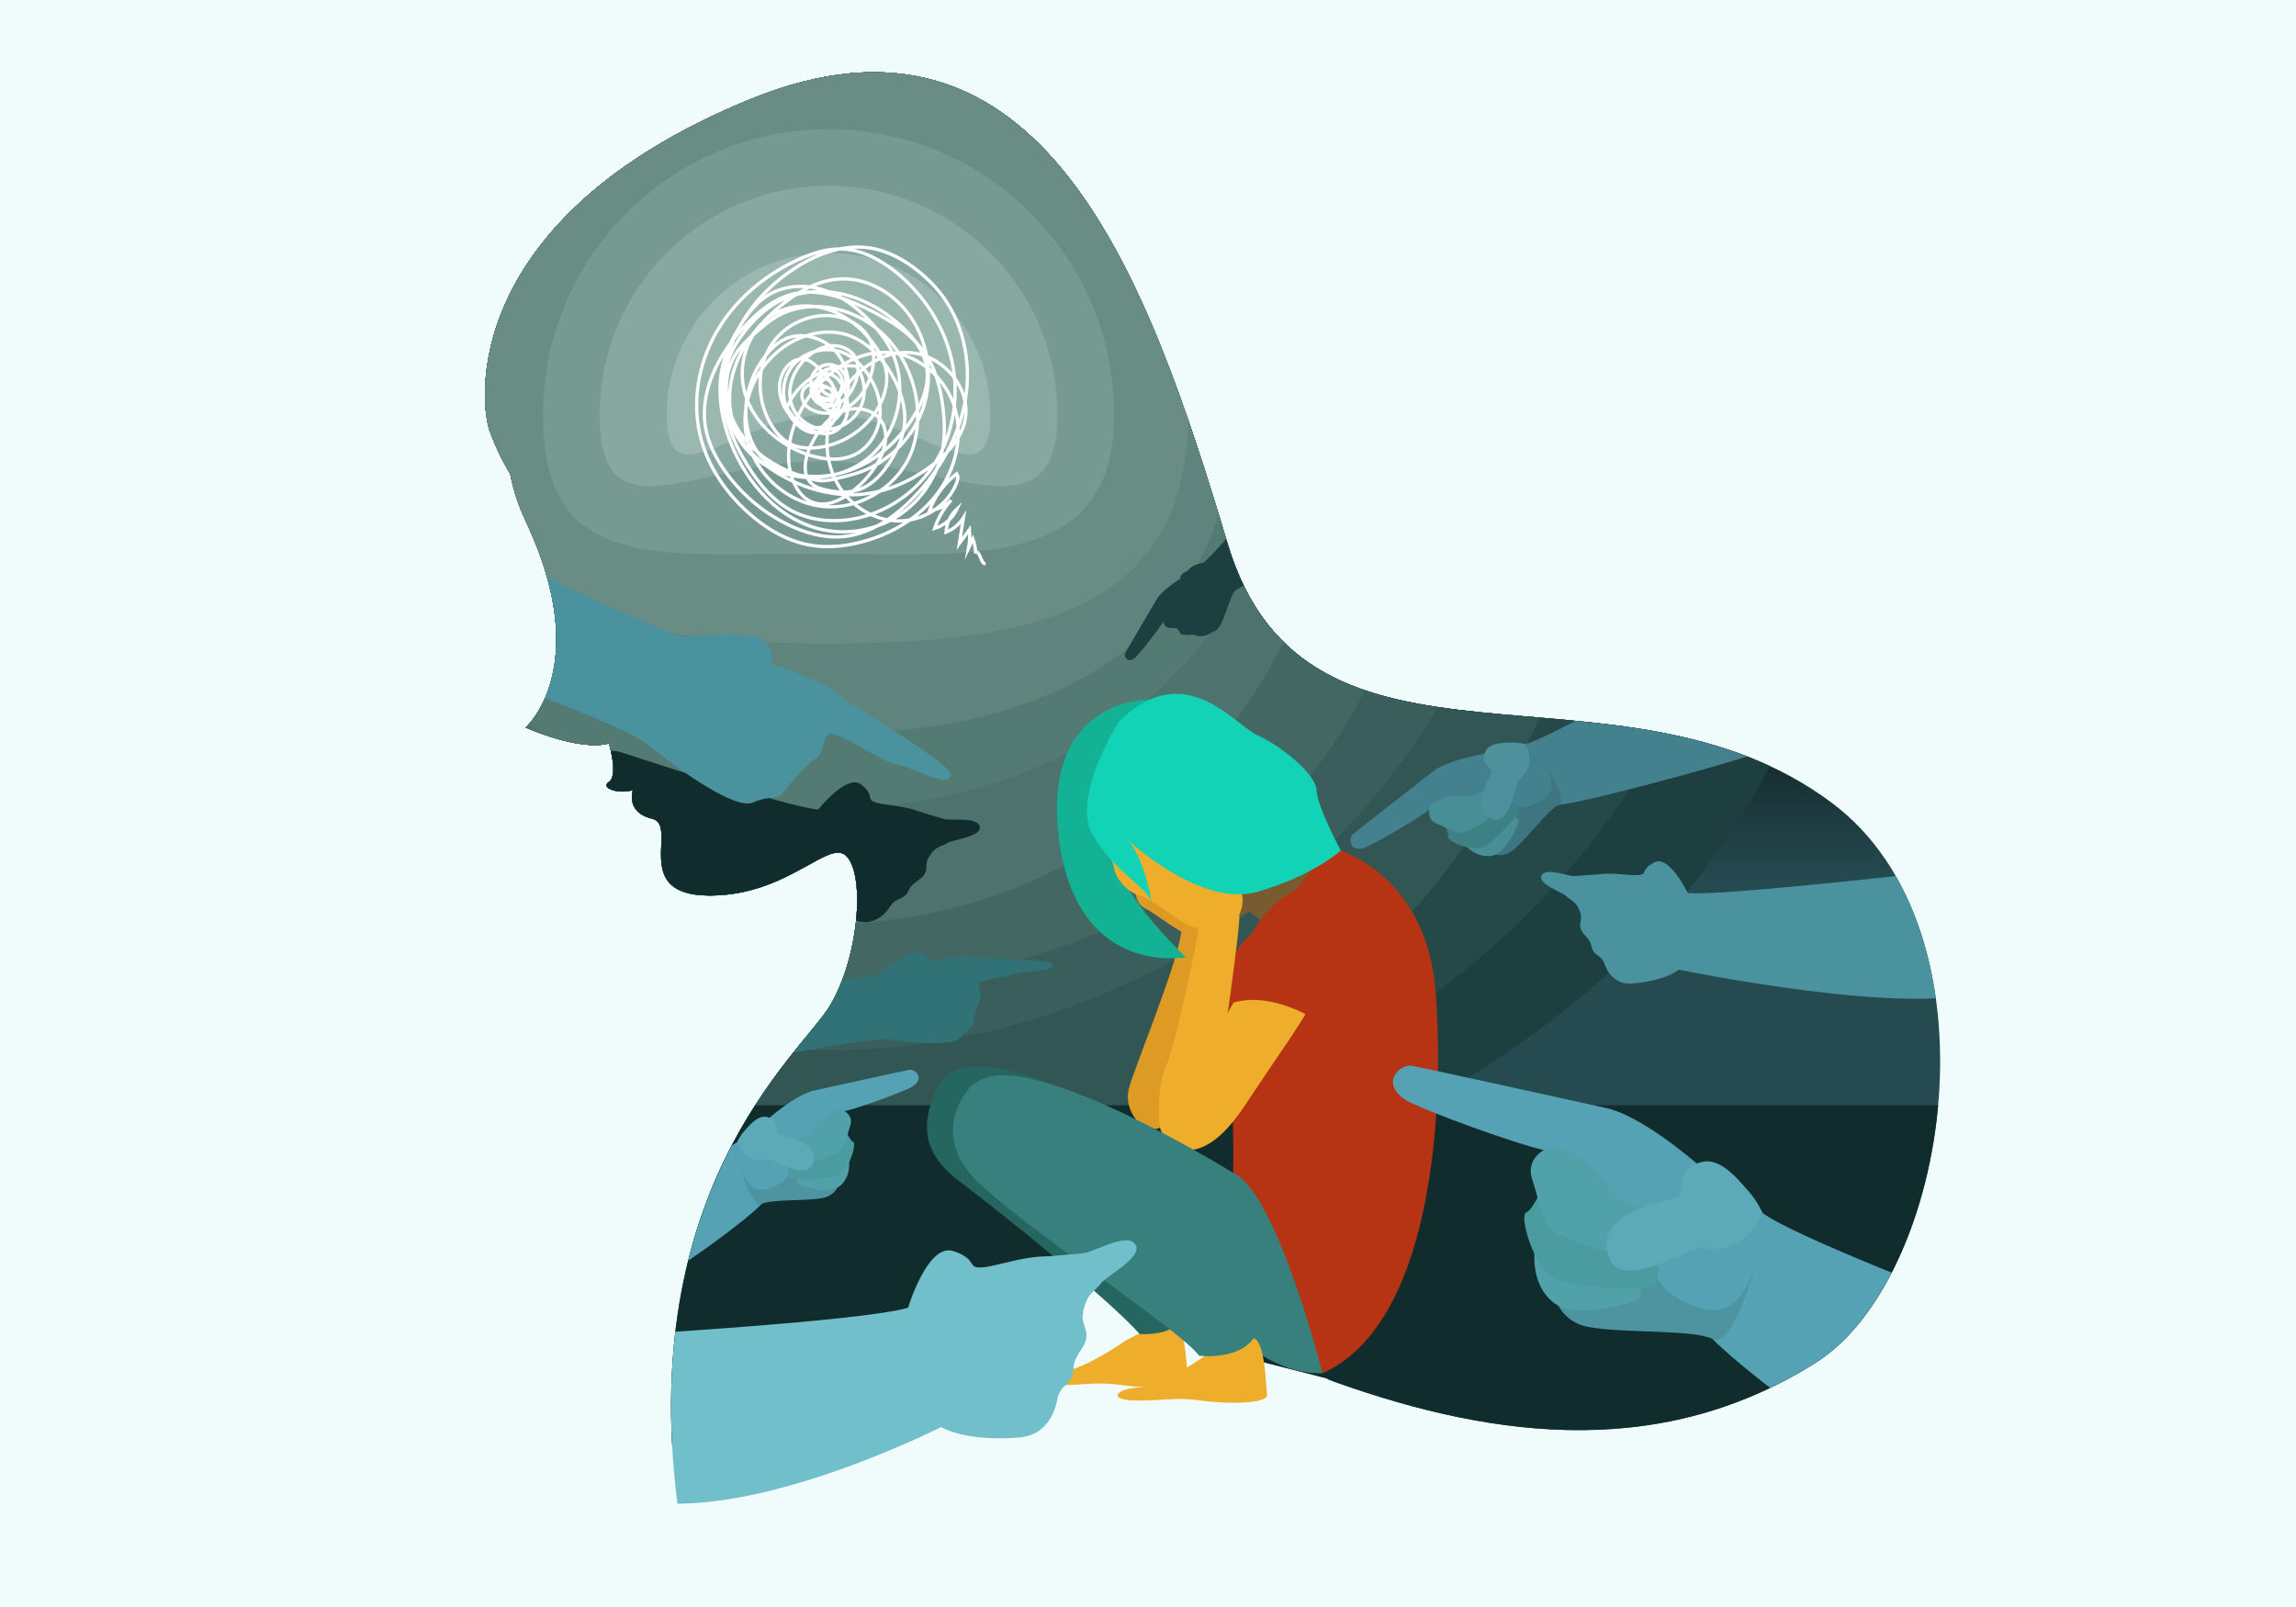 <?xml version="1.0" encoding="utf-8"?>
<!-- Generator: Adobe Illustrator 16.0.0, SVG Export Plug-In . SVG Version: 6.00 Build 0)  -->
<!DOCTYPE svg PUBLIC "-//W3C//DTD SVG 1.1//EN" "http://www.w3.org/Graphics/SVG/1.1/DTD/svg11.dtd">
<svg version="1.1" xmlns="http://www.w3.org/2000/svg" xmlns:xlink="http://www.w3.org/1999/xlink" x="0px" y="0px" width="1400px"
	 height="980px" viewBox="0 0 1400 980" enable-background="new 0 0 1400 980" xml:space="preserve">
<g id="BACKGROUND">
	<rect x="-15" y="-11" fill="#F0FBFC" width="1426" height="1002"/>
</g>
<g id="OBJECTS">
	<g>
		<defs>
			<path id="SVGID_1_" d="M1116.841,489.521c-130.758-97.581-320.066,2.928-368.369-158.082
				C700.169,170.43,635.766-12.534,457.192,60.652c-178.573,73.186-164.928,187.856-158.081,203.457c0,0,3.368,10.336,12.067,25.065
				c1.81,9.311,4.797,18.862,9.401,28.604c41.96,88.8,0,125.88,0,125.88s32.202,14.637,50.743,9.759c0,0,5.855,19.516,0,23.419
				c-5.855,3.903,6.83,7.806,14.637,4.878c0,0-4.88,13.661,11.709,17.564c16.588,3.904-13.662,46.839,35.129,46.839
				c48.79,0,73.186-36.104,83.919-23.419s6.832,61.476-10.733,90.75c-17.564,29.274-124.159,114.658-90.134,322.506h410.199
				c0,0-7.383-37.901-20.647-96.297c97.282,35.98,203.599,53.343,301.681-8.603C1189.007,779.313,1221.98,567.982,1116.841,489.521z
				"/>
		</defs>
		<clipPath id="SVGID_2_">
			<use xlink:href="#SVGID_1_"  overflow="visible"/>
		</clipPath>
		<path clip-path="url(#SVGID_2_)" fill="#254B51" d="M306.128,929.813c6-10.499,387.548-170.781,387.548-170.781l40.335,29.507
			l16.449,37.083l58.407,14.921c0,0,131.729,98.266,140.728,97.518c9-0.747,322.484-70.261,329.983-67.752
			c7.5,2.508-10.499-330.831-10.499-330.831l-181.491-244.132c0,0-464.835-322.484-470.156-323.984S235.632,44.046,235.632,44.046
			L124.637,350.842L306.128,929.813z"/>
		<linearGradient id="SVGID_3_" gradientUnits="userSpaceOnUse" x1="705.021" y1="538" x2="705.021" y2="430.958">
			<stop  offset="0" style="stop-color:#000000;stop-opacity:0"/>
			<stop  offset="1" style="stop-color:#000000"/>
		</linearGradient>
		<path opacity="0.59" clip-path="url(#SVGID_2_)" fill="url(#SVGID_3_)" d="M277.611,587.53c6-10.499,422.979,10.5,422.979,10.5
			l256.487,8.999L752.461,826.288l58.407,14.921c0,0,131.729,98.267,140.728,97.519c9-0.748,322.484-70.261,329.983-67.753
			c7.5,2.508-10.499-330.83-10.499-330.83l-181.491-244.133c0,0-464.835-322.484-470.156-323.984
			c-5.32-1.5-381.801,72.685-381.801,72.685L126.637,351.509L277.611,587.53z"/>
		<g clip-path="url(#SVGID_2_)">
			<path fill="#1D3F3F" d="M1117.3,307.094c0,283.401-328.7,458.928-612.101,458.928S-7.944,536.28-7.944,252.879
				c0-283.401,229.742-513.143,513.143-513.143S1117.3,23.693,1117.3,307.094z"/>
			<path fill="#254948" d="M1053.808,281.697c0,262.672-285.937,446.792-548.609,446.792s-475.61-212.938-475.61-475.61
				s212.938-475.61,475.61-475.61S1053.808,19.025,1053.808,281.697z"/>
			<path fill="#315654" d="M979.205,267.411c0,235.73-242.049,469.842-477.778,469.842c-235.731,0-423.056-248.644-423.056-484.374
				s191.097-426.828,426.828-426.828C740.929-173.949,979.205,31.681,979.205,267.411z"/>
			<path fill="#3A5E5B" d="M923.649,259.475c0,214.028-204.423,380.936-418.451,380.936S117.667,466.907,117.667,252.879
				c0-214.027,173.503-387.531,387.531-387.531S923.649,45.447,923.649,259.475z"/>
			<path fill="#436864" d="M863.332,286.459c0,192.325-165.809,314.654-358.133,314.654c-192.325,0-348.234-155.91-348.234-348.234
				c0-192.324,155.91-348.234,348.234-348.234C697.523-95.355,863.332,94.135,863.332,286.459z"/>
			<circle fill="#4E726D" cx="505.199" cy="252.879" r="310.292"/>
			<path fill="#547A74" d="M779.225,252.879c0,151.34-128.979,240.812-280.32,240.812s-267.732-89.471-267.732-240.812
				S353.858-21.147,505.199-21.147S779.225,101.539,779.225,252.879z"/>
			<path fill="#5F847D" d="M751.438,252.879c0,135.994-109.349,194.551-245.343,194.551c-135.994,0-247.135-58.557-247.135-194.551
				C258.96,116.885,369.205,6.64,505.199,6.64C641.192,6.64,751.438,116.885,751.438,252.879z"/>
			<path fill="#698C85" d="M724.608,252.879c0,121.177-98.233,139.555-219.41,139.555s-219.41-18.378-219.41-139.555
				s98.233-219.41,219.41-219.41S724.608,131.702,724.608,252.879z"/>
			<path fill="#769992" d="M679.315,252.879c0,96.163-87.338,84.792-183.5,84.792c-96.163,0-164.733,11.371-164.733-84.792
				c0-96.162,77.955-174.117,174.117-174.117C601.361,78.762,679.315,156.717,679.315,252.879z"/>
			<path fill="#86A8A1" d="M644.753,252.879c0,77.074-66.631,28.353-143.705,28.353c-77.074,0-135.404,48.721-135.404-28.353
				c0-77.074,62.48-139.554,139.555-139.554C582.272,113.325,644.753,175.805,644.753,252.879z"/>
			<path fill="#9AB7B0" d="M603.878,252.879c0,54.5-44.181,0-98.68,0s-98.68,54.5-98.68,0s44.181-98.68,98.68-98.68
				S603.878,198.379,603.878,252.879z"/>
		</g>
		<path clip-path="url(#SVGID_2_)" fill="none" stroke="#FFFFFF" stroke-width="2" stroke-miterlimit="10" d="M509.138,222.927
			c-4.274,2.186-9.089,5.119-9.598,9.893c-0.498,4.665,4.326,8.958,8.968,8.279s8.011-5.727,7.243-10.355
			c-0.769-4.627-5.209-8.231-9.895-8.456c-6.343-0.305-12.295,5.877-11.438,12.17c0.857,6.292,8.647,10.645,14.327,7.805
			c5.681-2.84,6.678-12.065,1.563-15.829c-1.604-1.18-3.687-1.808-5.627-1.363c-3.391,0.778-5.291,4.395-6.15,7.766
			c-0.765,3.001-1.004,6.398,0.678,9c1.681,2.601,5.883,3.624,7.906,1.279c1.804-2.09,0.549-5.86-2.091-6.667
			s-5.674,1.325-6.053,4.061s1.713,5.5,4.399,6.141c0.939,0.225,1.974,0.213,2.821-0.252c1.271-0.698,1.828-2.215,2.137-3.632
			c0.909-4.173,0.067-9.357-3.744-11.287c-3.856-1.952-9.037,1.05-9.879,5.289c-0.842,4.24,2.139,8.673,6.186,10.188
			c4.048,1.516,8.76,0.445,12.289-2.05c3.529-2.496,5.999-6.248,7.746-10.201c2.299-5.197,3.418-11.414,0.791-16.453
			c-2.651-5.085-8.74-7.789-14.465-7.452c-5.725,0.337-11.04,3.297-15.281,7.158c-7.96,7.244-12.705,18.891-9.198,29.066
			c2.906,8.431,11.418,14.542,20.332,14.806c8.914,0.264,17.684-5.217,21.544-13.255c3.861-8.038,2.719-18.184-2.663-25.294
			c-17.536-1.842-35.65,9.046-42.249,25.396c3.546,5.976,8.949,10.833,15.269,13.725c3.584,1.64,7.656,2.661,11.473,1.677
			c4.861-1.253,8.485-5.673,9.778-10.523s0.546-10.044-1.022-14.813c-1.867-5.676-6.631-11.829-12.457-10.499
			c-3.593,0.82-6.051,4.515-6.225,8.196s1.562,7.238,3.942,10.051c1.469,1.735,3.296,3.31,5.516,3.8
			c2.22,0.49,4.862-0.404,5.791-2.479c0.478-1.067,0.459-2.3,0.208-3.442c-1.068-4.864-5.9-8.002-10.685-9.385
			c-3.68-1.063-8.203-1.178-10.748,1.686c-2.052,2.31-2.047,5.979-0.522,8.667c1.525,2.687,4.297,4.479,7.213,5.497
			c7.221,2.522,15.557,0.666,21.705-3.884c6.148-4.55,10.233-11.511,12.309-18.873c2.059-7.305,2.167-15.511-1.558-22.125
			c-2.992-5.313-8.216-9.131-13.91-11.316c-15.86-6.085-35.236,0.833-44.893,14.808c-9.657,13.976-9.687,33.515-1.4,48.343
			c3.305,5.914,8.06,11.334,14.375,13.789c3.921,1.524,8.226,1.821,12.424,1.555c16.539-1.049,32.213-11.199,39.937-25.861
			c3.088-5.862,4.975-12.517,4.328-19.11c-0.683-6.961-4.12-13.384-8.322-18.976c-6.582-8.758-15.36-16.045-25.638-19.839
			c-10.277-3.793-22.091-3.873-31.996,0.809c-17.45,8.249-25.683,30.575-20.526,49.175c5.157,18.6,21.593,32.788,40.062,38.396
			c8.839,2.684,18.753,3.546,27.058-0.5c9.098-4.432,14.827-14.416,15.4-24.52c0.574-10.104-3.548-20.127-10.025-27.903
			c-2.915-3.5-6.346-6.635-10.378-8.753c-11.561-6.071-27.438-1.891-34.511,9.085c-7.074,10.976-4.321,27.161,5.983,35.182
			c2.144,1.668,4.601,3.023,7.28,3.47c8.755,1.463,16.482-7.791,16.332-16.667c-0.151-8.875-5.869-16.698-12.297-22.819
			c-2.64-2.514-5.685-4.967-9.312-5.326c-4.953-0.491-9.506,3.17-11.921,7.521c-6.318,11.384,0.032,27.367,11.974,32.555
			c3.294,1.431,6.968,2.16,10.511,1.569c6.389-1.066,11.439-6.28,14.19-12.145c5.034-10.731,3.309-24.297-4.25-33.427
			c-7.74-9.348-22.015-13.416-32.735-7.726c-3.958,2.101-7.226,5.313-10.044,8.798c-9.479,11.715-14.341,27.307-12.163,42.218
			c1.347,9.226,5.566,18.345,13.007,23.964c3.074,2.321,6.604,3.986,10.243,5.247c14.627,5.066,31.167,3.544,45.207-2.976
			c14.04-6.52,25.615-17.786,33.662-31.009c5.142-8.449,8.996-18.214,7.875-28.041c-1.286-11.274-8.9-20.857-17.491-28.269
			c-10.128-8.738-22.199-15.46-35.3-18.162s-27.255-1.181-38.898,5.405c-6.788,3.84-12.572,9.269-17.588,15.24
			c-3.698,4.402-7.026,9.146-9.54,14.317c-10.761,22.135-3.889,51.387,15.602,66.416c19.49,15.029,49.528,14.236,68.2-1.798
			c18.671-16.035,23.992-45.608,12.079-67.145c-2.523-4.563-5.697-8.741-9.125-12.67c-8.012-9.187-17.714-17.238-29.175-21.387
			s-24.855-3.989-35.293,2.306c-7.074,4.265-12.34,10.964-16.776,17.932c-5.042,7.917-9.26,16.468-11.357,25.617
			c-3.565,15.552-0.781,32.024,5.045,46.878c9.864,25.149,30.305,47.73,56.803,52.983c15.752,3.123,32.693-0.26,46.039-9.191
			c13.346-8.932,22.932-23.304,26.051-39.057c1.878-9.488,1.486-19.303,0.107-28.875c-1.407-9.761-3.895-19.528-8.964-27.987
			c-8.597-14.346-23.667-23.495-38.794-30.627c-13.254-6.25-28.014-11.498-42.331-8.369c-12.012,2.625-22.035,10.834-30.428,19.818
			c-16.048,17.177-28.386,40.577-23.57,63.586c1.729,8.259,5.581,15.953,10.283,22.959c9.86,14.692,23.66,26.713,39.564,34.467
			c10.471,5.104,22.121,8.404,33.722,7.348c16.703-1.521,31.403-11.838,43.042-23.915c15.994-16.597,27.945-37.552,31.596-60.311
			c3.65-22.758-1.549-47.281-16.087-65.167c-3.727-4.584-8.01-8.702-12.611-12.407c-8.484-6.831-18.31-12.362-29.055-14.148
			c-16.157-2.686-32.675,3.374-46.393,12.321c-14.407,9.397-26.747,22.203-34.582,37.514c-7.835,15.312-11.002,33.168-7.782,50.065
			c2.189,11.488,7.213,22.277,13.331,32.244c7.099,11.564,16.107,22.5,28.241,28.574c9.301,4.657,19.992,6.174,30.355,5.287
			c22.003-1.883,42.584-14.739,54.802-33.135c12.217-18.396,16.131-41.869,11.573-63.477c-4.557-21.608-17.311-41.204-34.568-54.983
			c-9.245-7.382-20.218-13.305-32.036-13.856c-9.394-0.438-18.634,2.542-27.188,6.45c-20.543,9.384-38.65,24.632-49.9,44.216
			s-15.272,43.557-9.368,65.356c4.608,17.01,14.971,32.134,27.964,44.04c10.876,9.967,24.002,17.984,38.536,20.517
			c10.736,1.871,21.843,0.68,32.357-2.185c17.703-4.825,34.357-14.707,45.337-29.406c10.979-14.7,15.725-34.433,10.531-52.031
			c-5.193-17.598-21.046-32.119-39.32-33.77c-20.148-1.82-39.135,11.498-50.44,28.275c-9.485,14.075-14.877,32.123-9.477,48.213
			c2.187,6.514,6.533,12.808,13.042,15.007c7.473,2.525,15.679-0.947,22.067-5.576c6.714-4.865,12.439-11.088,16.73-18.183
			c4.767-7.883,7.605-18.332,2.58-26.052c-5.03-7.728-16.407-9.309-24.774-5.434s-14.1,11.867-18.137,20.157
			c-3.747,7.694-5.811,18.239,0.722,23.768c2.232,1.89,5.12,2.803,7.965,3.481c7.057,1.682,14.654,2.156,21.434-0.427
			c8.109-3.09,14.052-10.14,18.602-17.529c4.114-6.682,7.443-14.023,8.282-21.824c1.147-10.658-2.457-21.36-7.834-30.633
			c-6.62-11.413-16.688-21.614-29.505-24.749c-8.458-2.069-17.506-0.88-25.611,2.305c-21.985,8.641-36.713,33.007-33.928,56.465
			c2.785,23.458,22.973,43.765,46.439,46.474c23.467,2.71,47.854-12.612,55.394-34.999c0.942-2.796,1.643-5.671,2.155-8.578
			c4.02-22.796-4.479-47.405-21.708-62.864c-17.337-15.555-44.827-20.944-64.534-8.527c-3.646,2.297-6.936,5.107-10.211,7.906
			c-4.459,3.811-8.966,7.672-12.378,12.444c-10.236,14.316-8.454,34.985,1.352,49.599c9.805,14.614,26.236,23.726,43.239,28.267
			c2.103,0.561,4.24,1.064,6.415,1.145c2.938,0.109,5.844-0.554,8.709-1.212c5.336-1.227,10.691-2.458,15.822-4.37
			c17.647-6.573,31.972-21.502,37.811-39.406c5.839-17.903,3.071-38.407-7.307-54.121c-9.248-14.002-25.094-24.234-41.873-23.989
			c-14.498,0.213-27.899,7.919-38.981,17.268c-11.129,9.387-20.817,20.892-26.074,34.469c-5.257,13.578-5.699,29.394,0.816,42.414
			c5.389,10.768,15.024,18.875,25.434,24.925c15.512,9.015,33.668,14.113,51.504,12.17c15.675-1.707,30.467-8.763,42.878-18.488
			c9.441-7.398,18.071-17.25,19.359-29.175c1.075-9.949-3.317-20.005-10.304-27.169c-6.159-6.314-14.46-10.681-23.25-11.417
			c-10.663-0.893-21.265,3.562-29.576,10.301c-8.738,7.085-15.359,16.747-18.812,27.454c-4.578,14.191-3.36,30.39,4.313,43.176
			s21.975,21.644,36.886,21.698c14.912,0.055,29.724-9.251,35.168-23.134c0.721-1.838,1.239-4.07,0.08-5.669
			c-7.489,5.746-13.326,13.619-16.646,22.455c5.016-0.372,9.863-2.684,13.308-6.348c-4.548,4.962-8.04,10.887-10.179,17.269
			c5.981-1.822,11.105-6.282,13.736-11.955c-3.991,3.617-6.479,8.844-6.771,14.223c4.353-1.69,8.139-4.808,10.633-8.755
			c-0.827,5.214-1.654,10.428-2.481,15.642c2.053-2.818,4.106-5.635,6.159-8.453c0.312,3.74,0.13,7.52-0.536,11.213
			c0.872-1.853,1.743-3.705,2.615-5.558c0.955,2.53,1.518,5.206,1.664,7.905c3.108-0.11,2.998,7.401,6.105,7.29"/>
		<path clip-path="url(#SVGID_2_)" fill="#112C2D" d="M320,921.692c69.313-34.803,373.676-162.66,373.676-162.66l40.335,29.507
			l16.449,37.083l58.407,14.921c0,0,385.012,181.663,390.132,185.457l38-352H320V921.692z"/>
		<g clip-path="url(#SVGID_2_)">
			<path fill="#775B31" d="M697.68,515.223c0,0,13.605,34.53,25.416,38.556c11.812,4.024,20.352,17.416,38.023,1.774
				c0,0,15.344,11.149,17.901,13.413c2.557,2.263,36.259-37.507,27.399-53.743S696.094,493.496,697.68,515.223z"/>
			<path fill="#EEAD2B" d="M686.194,817.588c0,0-25.222,18.092-39.926,19.051c-14.705,0.959-18.86,7.672-2.558,7.992
				c16.303,0.319,24.294-2.238,39.957,0c15.663,2.237,41.236,2.237,40.597-3.517s-1.172-32.712-8.098-34.417
				C709.239,804.993,686.194,817.588,686.194,817.588z"/>
			<path fill="#266661" d="M638.797,660.559c0,0-54.219-24.293-67.005,2.133c-12.786,26.425-6.393,43.047,14.065,58.391
				c20.458,15.343,89.504,70.324,109.109,92.487c0,0,14.917,0.852,20.884-4.688C721.817,803.34,638.797,660.559,638.797,660.559z"/>
			<path fill="#DD9A24" d="M692.662,682.651c0,0-6.646-7.447-4.515-17.966c2.131-10.519,31.54-80.204,32.392-98.638
				s21.736-6.286,23.867,0c2.132,6.287-24.356,126.978-40.521,122.253C687.721,683.575,692.662,682.651,692.662,682.651z"/>
			<path fill="#14B294" d="M700.978,426.669c0,0-63.583-1.549-55.878,79.603c6.393,67.341,47.084,81.406,77.996,77.57
				c0,0-48.878-46.884-38.291-60.096C695.393,510.534,733.414,454.471,700.978,426.669z"/>
			<path fill="#B63414" d="M806.42,515.223c0,0,63.292,10.868,69.046,90.782s-4.476,202.663-69.046,231.432
				c0,0-37.571-38.259-54.342-122.108c-0.639-3.197,1.918-55.621-6.393-69.046c-8.312-13.426-1.918-60.096,14.064-73.521
				C775.733,559.335,804.502,530.566,806.42,515.223z"/>
			<path fill="#EEAD2B" d="M752.105,611.436c0,0-19.526,36.125-26.559,41.239c-7.032,5.115-25.253,27.49-15.982,39.957
				c9.27,12.467,27.17,15.344,49.546-18.54c22.376-33.883,40.597-58.497,40.597-64.251S762.15,593.739,752.105,611.436z"/>
			<path fill="#B63414" d="M801.122,538.621c1.703-0.432,37.477,2.601-2.161,81.449c0,0-27.703-17.049-50.719-7.246
				C748.242,612.824,755.488,550.172,801.122,538.621z"/>
			<path fill="#DD9A24" d="M692.303,538.591c0,0-1.393,11.475,5.377,14.991c6.77,3.516,20.835,14.704,24.99,15.343
				c4.155,0.64,27.413-6.36,21.857-15.167C738.973,544.951,692.303,538.591,692.303,538.591z"/>
			<path fill="#EEAD2B" d="M755.595,558.057c1.507,1.187-10.493,87.905-13.558,100.692c-3.064,12.786-35.021,26.53-35.021,26.53
				s-2.247-21.736,4.146-35.801c6.394-14.064,19.952-83.431,19.952-83.431S744.564,549.376,755.595,558.057z"/>
			<path fill="#EEAD2B" d="M755.595,558.057c0,0,6.057-12.081-2.246-19.466c-8.303-7.386-16.537-13.139-22.169-18.573
				c-5.633-5.434-62.212-23.016-60.614-13.745c1.598,9.27,8.311,18.54,8.631,22.695c0.319,4.156,6.073,14.704,15.983,17.262
				c9.909,2.558,26.158,19.818,35.935,19.818S755.595,558.057,755.595,558.057z"/>
			<path fill="#38807D" d="M752.078,715.328c0,0-115.929-71.816-151.73-57.752c-35.802,14.065,23.868,42.195,26.425,41.343
				s46.883,19.179,66.915,42.62c20.032,23.442,59.243,97.176,112.732,95.897C806.42,837.437,778.503,727.049,752.078,715.328z"/>
			<path fill="#EEAD2B" d="M734.467,827.017c0,0-25.223,18.092-39.927,19.051s-18.859,7.672-2.557,7.991s24.293-2.237,39.958,0
				c15.663,2.237,41.235,2.237,40.596-3.516c-0.639-5.754-1.172-32.712-8.098-34.417S734.467,827.017,734.467,827.017z"/>
			<path fill="#38807D" d="M590.183,664.686c0,0-23.932,26.987,5.903,55.97s123.57,90.356,135.094,106.126
				c0,0,23.456,2.983,33.259-10.655c0,0-75.149-101.448-130.488-114.868C633.95,701.258,585.559,685.859,590.183,664.686z"/>
			<path fill="#13D3B7" d="M682.18,440.21c0,0-29.39,46.194-15.77,69.046c13.621,22.852,30.668,30.099,35.706,40.222
				c0,0-4.157-25.73-14.391-37.238c0,0,44.321,41.769,79.271,31.54c34.948-10.229,50.566-25.162,50.566-25.162
				s-14.339-26.41-14.766-36.639c-0.426-10.229-22.589-27.704-36.228-33.67S722.244,400.146,682.18,440.21z"/>
		</g>
		<g clip-path="url(#SVGID_2_)">
			<path fill="#55A2B4" d="M1204.865,796.358c0,0-112.932-42.89-130.342-56.898c-17.411-14.009-51.966,54.229-30.19,77.142
				s118.102,92.661,132.134,93.574l42.622-108.904L1204.865,796.358z"/>
			<path fill="#4D94A0" d="M946.007,782.045c0,0,0.739,23.182,22.713,27.203s63.578,1.335,75.613,7.354
				c12.034,6.019,25.624-43.497,25.624-43.497S945.271,728.774,946.007,782.045z"/>
			<path fill="#55A2B4" d="M977.334,675.26c-2.473-0.44-107.747-23.854-116.354-25.26s-21.506,13.168,0.738,23.182
				c22.245,10.015,76.796,29.401,86.637,29.328c9.84-0.073,21.207,37.734,41.873,48.438c20.667,10.704,10.126,36.642,47.185,46.906
				s37.111-58.395,37.111-58.395s-9.691-25.378-36.055-26.538C1038.469,712.922,1001.882,679.635,977.334,675.26z"/>
			<path fill="#50A1AA" d="M936.982,754.965c0,0-6.61,23.577,8.654,38.055s53.952-0.809,53.952-0.809
				c1.17-6.399,1.17-6.399,1.17-6.399s-2.686,6.798,0,0C1003.445,779.015,936.982,754.965,936.982,754.965z"/>
			<path fill="#4A9CA0" d="M942.249,723.124c-0.158-3.548-7.091,14.775-11.604,16.279c-4.513,1.504,4.216,34.354,18.174,40.472
				c13.959,6.116,58.801,8.014,60.31,3.979s5.803-18.014-4.128-23.854S943.219,744.897,942.249,723.124z"/>
			<path fill="#50A1AA" d="M941.279,701.352c0,0-11.112,5.814-7.001,17.889s5.775,25.153,11.935,30.834
				c6.158,5.681,62.855,24.6,68.355,18.903s-3.278-30.063-19.259-34.355c-15.981-4.292-17.682-20.002-27.793-25.921
				C957.405,702.781,947.278,695.519,941.279,701.352z"/>
			<path fill="#5CAAB7" d="M1074.523,739.46c0,0-19.164-34.317-35.871-31.045s-11.713,15.581-14.186,20.229
				c-2.474,4.648-49.788,6.995-44.407,34.971c5.382,27.977,52.122-5.122,58.616-2.752
				C1045.169,763.232,1066.211,762.371,1074.523,739.46z"/>
		</g>
		<g clip-path="url(#SVGID_2_)">
			<path fill="#55A2B4" d="M385.631,724.271c0,0,55.433-21.052,63.979-27.929c8.546-6.876,25.508,26.619,14.819,37.865
				s-57.971,45.483-64.858,45.932l-20.921-53.457L385.631,724.271z"/>
			<path fill="#4D94A0" d="M512.692,717.246c0,0-0.363,11.379-11.148,13.353s-31.208,0.655-37.115,3.609
				c-5.908,2.954-12.578-21.351-12.578-21.351S513.054,691.098,512.692,717.246z"/>
			<path fill="#55A2B4" d="M497.315,664.83c1.213-0.216,52.888-11.709,57.112-12.398c4.225-0.69,10.556,6.463-0.362,11.379
				c-10.919,4.915-37.696,14.432-42.526,14.396s-10.41,18.521-20.554,23.776c-10.144,5.254-4.97,17.985-23.16,23.023
				c-18.19,5.039-18.216-28.663-18.216-28.663s4.757-12.456,17.697-13.026C467.307,683.316,485.266,666.978,497.315,664.83z"/>
			<path fill="#50A1AA" d="M517.122,703.954c0,0,3.245,11.572-4.248,18.679c-7.493,7.106-26.482-0.397-26.482-0.397
				c-0.574-3.141-0.574-3.141-0.574-3.141s1.318,3.337,0,0C484.498,715.758,517.122,703.954,517.122,703.954z"/>
			<path fill="#4A9CA0" d="M514.537,688.324c0.078-1.741,3.48,7.253,5.696,7.991s-2.069,16.862-8.921,19.865
				s-28.862,3.934-29.603,1.953c-0.741-1.979-2.848-8.842,2.026-11.709C488.609,703.559,514.061,699.012,514.537,688.324z"/>
			<path fill="#50A1AA" d="M515.013,677.638c0,0,5.454,2.854,3.437,8.78c-2.018,5.927-2.835,12.347-5.858,15.135
				c-3.023,2.789-30.853,12.075-33.552,9.279c-2.7-2.797,1.609-14.757,9.453-16.863c7.844-2.107,8.679-9.818,13.642-12.724
				C507.097,678.34,512.068,674.774,515.013,677.638z"/>
			<path fill="#5CAAB7" d="M449.609,696.343c0,0,9.407-16.845,17.607-15.238s5.749,7.647,6.963,9.93
				c1.214,2.281,24.439,3.433,21.797,17.165s-25.584-2.514-28.771-1.351S453.689,707.589,449.609,696.343z"/>
		</g>
		<g clip-path="url(#SVGID_2_)">
			<path fill="#43818F" d="M994.878,420.968c0,0-53.744,30.496-64.944,32.784c-11.199,2.288,4.408,38.166,20.54,37.063
				C966.604,489.713,1083.062,458.23,1088,453l-86.546-36.032L994.878,420.968z"/>
			<path fill="#3D7680" d="M904.777,518.275c0,0,9.374,7.273,18.128-0.071c8.753-7.344,21.271-24.611,27.568-27.389
				s-8.775-24.287-8.775-24.287S883.551,501.185,904.777,518.275z"/>
			<path fill="#43818F" d="M872.931,471.092c-0.98,0.83-44.554,34.665-47.916,37.596s-1.829,12.769,9.374,7.272
				c11.203-5.495,36.64-20.66,39.821-24.561c3.182-3.901,21.785,3.957,32.745-0.692c10.96-4.648,17.739,7.967,33.875-3.283
				c16.135-11.25-10.896-33.673-10.896-33.673s-13.159-4.463-22.219,5.544C907.715,459.296,882.663,462.849,872.931,471.092z"/>
			<path fill="#478E96" d="M891.164,512.996c0,0,7.132,10.297,17.815,9.007c10.685-1.29,17.286-21.519,17.286-21.519
				c-2.14-2.549-2.14-2.549-2.14-2.549s1.802,3.275,0,0C922.324,494.659,891.164,512.996,891.164,512.996z"/>
			<path fill="#3D8185" d="M880.339,500.531c-1.449-1.095,3.507,7.614,2.627,9.884c-0.88,2.269,14.91,9.548,21.874,6.045
				s22.343-20.549,21.246-22.46s-5.203-8.164-10.745-6.157C909.8,489.849,889.233,507.254,880.339,500.531z"/>
			<path fill="#478E96" d="M871.445,493.81c0,0-1.335,6.274,4.763,8.595c6.099,2.32,11.794,5.932,16.042,5.359
				c4.247-0.573,30.199-16.735,29.75-20.761c-0.449-4.025-12.913-8.518-19.818-3.623c-6.905,4.896-13.649,0.439-19.28,2.491
				C877.271,487.923,871.104,489.543,871.445,493.81z"/>
			<path fill="#4E909C" d="M929.934,453.752c0,0-19.772-3.648-23.935,4.002c-4.161,7.649,2.317,9.698,3.341,12.188
				c1.024,2.491-13.489,21.896-0.712,28.905c12.777,7.008,14.988-22.205,18.041-23.99
				C929.722,473.073,936.248,464.502,929.934,453.752z"/>
		</g>
		<g clip-path="url(#SVGID_2_)">
			<path fill="#1D3F3F" d="M763.075,310.159c0,0-23.705,29.364-29.556,33.172c-5.852,3.809,11.053,20.698,19.971,16.458
				c8.918-4.239,38.985-26.064,40.619-30.142l-28.194-23.234L763.075,310.159z"/>
			<path fill="#1D3F3F" d="M733.678,385.626c0,0,6.955,2.033,10.284-4.101c3.328-6.133,6.572-18.747,9.528-21.736
				s-10.426-11.833-10.426-11.833S717.79,380.67,733.678,385.626z"/>
			<path fill="#1D3F3F" d="M705.016,365.951c-0.371,0.691-17.549,29.674-18.803,32.093c-1.253,2.419,1.821,7.665,6.955,2.033
				s16.19-19.945,17.124-22.874c0.935-2.929,13.264-2.631,18.45-7.727c5.186-5.096,11.862,0.553,18.511-9.453
				c6.647-10.006-13.732-16.692-13.732-16.692s-8.477,0.412-11.383,8.127C722.137,351.458,708.699,359.087,705.016,365.951z"/>
			<path fill="#1D3F3F" d="M724.761,385.675c0,0,6.358,4.253,12.14,1.127s5.001-16.098,5.001-16.098
				c-1.786-0.969-1.786-0.969-1.786-0.969s1.758,1.458,0,0C738.358,368.277,724.761,385.675,724.761,385.675z"/>
			<path fill="#1D3F3F" d="M715.819,381.018c-1.069-0.298,3.697,3.541,3.706,5.027c0.008,1.486,10.609,2.085,13.781-1.465
				c3.173-3.55,8.092-16.68,7.041-17.52c-1.052-0.84-4.785-3.473-7.484-1.092C730.165,368.35,722.378,382.845,715.819,381.018z"/>
			<path fill="#1D3F3F" d="M709.26,379.191c0,0,0.647,3.864,4.632,3.816c3.984-0.048,8.029,0.729,10.314-0.548
				c2.285-1.276,13.41-16.272,12.253-18.459s-9.245-1.947-12.071,2.381c-2.827,4.328-7.657,3.307-10.396,5.734
				C711.251,374.542,708.111,376.843,709.26,379.191z"/>
			<path fill="#1D3F3F" d="M731.101,346.718c0,0-11.389,0.92-11.466,5.734c-0.078,4.813,3.889,4.98,5.113,6.196
				s-1.05,14.011,7.592,15.969c8.642,1.958,1.752-14.402,2.862-15.833C736.313,357.354,737.379,351.685,731.101,346.718z"/>
		</g>
		<g clip-path="url(#SVGID_2_)">
			<path fill="#72BFCC" d="M372.817,814.604c2.148-0.143,152.513-8.776,180.897-17.081c0,0,45.829,37.532,20.103,72.744
				c0,0-122.571,62.374-191.253,42.993S328.736,817.521,372.817,814.604z"/>
			<path fill="#72BFCC" d="M553.715,797.522c0,0,11.95-39.928,27.769-34.531c15.82,5.396,7.014,11.007,18.625,9.799
				c11.611-1.207,46.16-14.802,53.856,0.971c7.697,15.771,3.779,25.944,7.708,36.193c3.93,10.248-6.879,14.659-7.113,24.589
				c-0.234,9.931-8.043,9.335-9.799,18.625c-1.757,9.291-7.436,21.947-22.73,23.397s-36.157,0.381-48.213-6.299
				C561.761,863.586,549.071,809.938,553.715,797.522z"/>
			<path fill="#72BFCC" d="M638.306,766.207c0,0,15.814-1.336,22.141-1.899c6.326-0.564,26.66-13.149,31.83-5.424
				c5.17,7.725-18.248,19.55-21.208,24.037c-2.961,4.486-9.519,5.785-11.056,20.214
				C660.012,803.135,627.788,787.319,638.306,766.207z"/>
		</g>
		<g clip-path="url(#SVGID_2_)">
			<path fill="#112C2D" d="M378.786,458.777c1.411,0.453,99.846,33.036,120.119,34.914c0,0,19.822,35.639-5.569,51.657
				c0,0-89.285,29.465-128.336-0.348S349.83,449.472,378.786,458.777z"/>
			<path fill="#112C2D" d="M498.905,493.69c0,0,17.768-22.529,26.526-15.066c8.758,7.464,1.7,8.823,9.438,10.993
				c7.738,2.169,33.297,2.224,34.227,14.27c0.929,12.046-4.157,17.564-4.239,25.12c-0.082,7.557-8.118,7.641-10.785,13.938
				s-7.514,3.936-10.993,9.438s-10.322,12.164-20.479,9.216c-10.158-2.948-23.241-8.92-29.265-16.251
				C487.312,538.016,492.786,500.46,498.905,493.69z"/>
			<path fill="#112C2D" d="M560.987,495.084c0,0,10.461,3.153,14.653,4.396s20.397-1.66,21.749,4.595
				c1.351,6.256-16.635,7.89-19.667,10.012c-3.032,2.121-7.559,1.29-12.2,10.137C565.522,524.223,548.904,505.933,560.987,495.084z"
				/>
		</g>
		<path clip-path="url(#SVGID_2_)" fill="#307275" d="M425.708,653.466c0.68-1.073,104.884-21.266,115.847-19.662
			c10.962,1.604,39.938,4.927,44.379-1.224c4.44-6.149,6.946-4.452,7.546-9.044c0.599-4.592,2.516-11.409,4.214-14.175
			c1.699-2.766-2.297-7.961-0.232-10.123s17.845-3.529,21.68-5.38c3.834-1.85,24.032-1.018,22.873-5.421
			c-1.158-4.403-40.603-3.145-49.45-4.703c-8.847-1.559-26.01,3.065-26.01,3.065s-3.389-9.438-12.794-4.64
			c-9.406,4.798-13.904,8.426-18.763,11.709c-4.858,3.284-110.302,15.565-110.302,15.565L425.708,653.466z"/>
		<g clip-path="url(#SVGID_2_)">
			<path fill="#49929E" d="M1191.617,530.293c-1.338,0.118-144.23,16.666-162.529,14.251c0,0-24.688,27.521-5.461,46.785
				c0,0,146.818,30.27,187.332,11.765S1219.085,527.888,1191.617,530.293z"/>
			<path fill="#49929E" d="M1029.088,544.544c0,0-11.18-23.487-20.422-18.65c-9.242,4.838-3.276,7.459-10.553,7.821
				c-7.277,0.362-29.883-4.727-33.126,5.735s0.145,16.363-1.302,23.059c-1.446,6.696,5.641,8.386,6.732,14.488
				s5.852,4.99,7.821,10.553c1.97,5.563,6.679,12.828,16.251,12.264s22.338-3.214,29.137-8.484S1033.137,551.759,1029.088,544.544z"
				/>
			<path fill="#49929E" d="M973.926,533.297c0,0-9.882,0.686-13.838,0.94c-3.955,0.256-17.697-5.566-20.149-0.309
				s13.12,10.317,15.374,12.803c2.254,2.484,6.423,2.66,8.747,11.413C964.06,558.145,982.427,545.316,973.926,533.297z"/>
		</g>
		<path clip-path="url(#SVGID_2_)" fill="#49929E" d="M263.791,401.769c1.929-0.984,114.464,39.062,129.163,50.927
			s54.344,41.884,66.197,36.71s14.059-0.508,18.922-6.728s14.688-17.604,19.582-20.189c4.893-2.585,3.534-13.677,8.441-15.059
			c4.907-1.381,33.832,18.276,41.065,18.887c7.233,0.611,30.48,14.427,32.6,6.958s-56.865-39.843-68.497-49.807
			c-11.632-9.964-40.834-18.069-40.834-18.069s3.214-16.792-14.753-17.911c-17.968-1.119-27.717,0.303-37.698,0.907
			c-9.98,0.604-117.469-52.13-117.469-52.13L263.791,401.769z"/>
	</g>
</g>
</svg>
